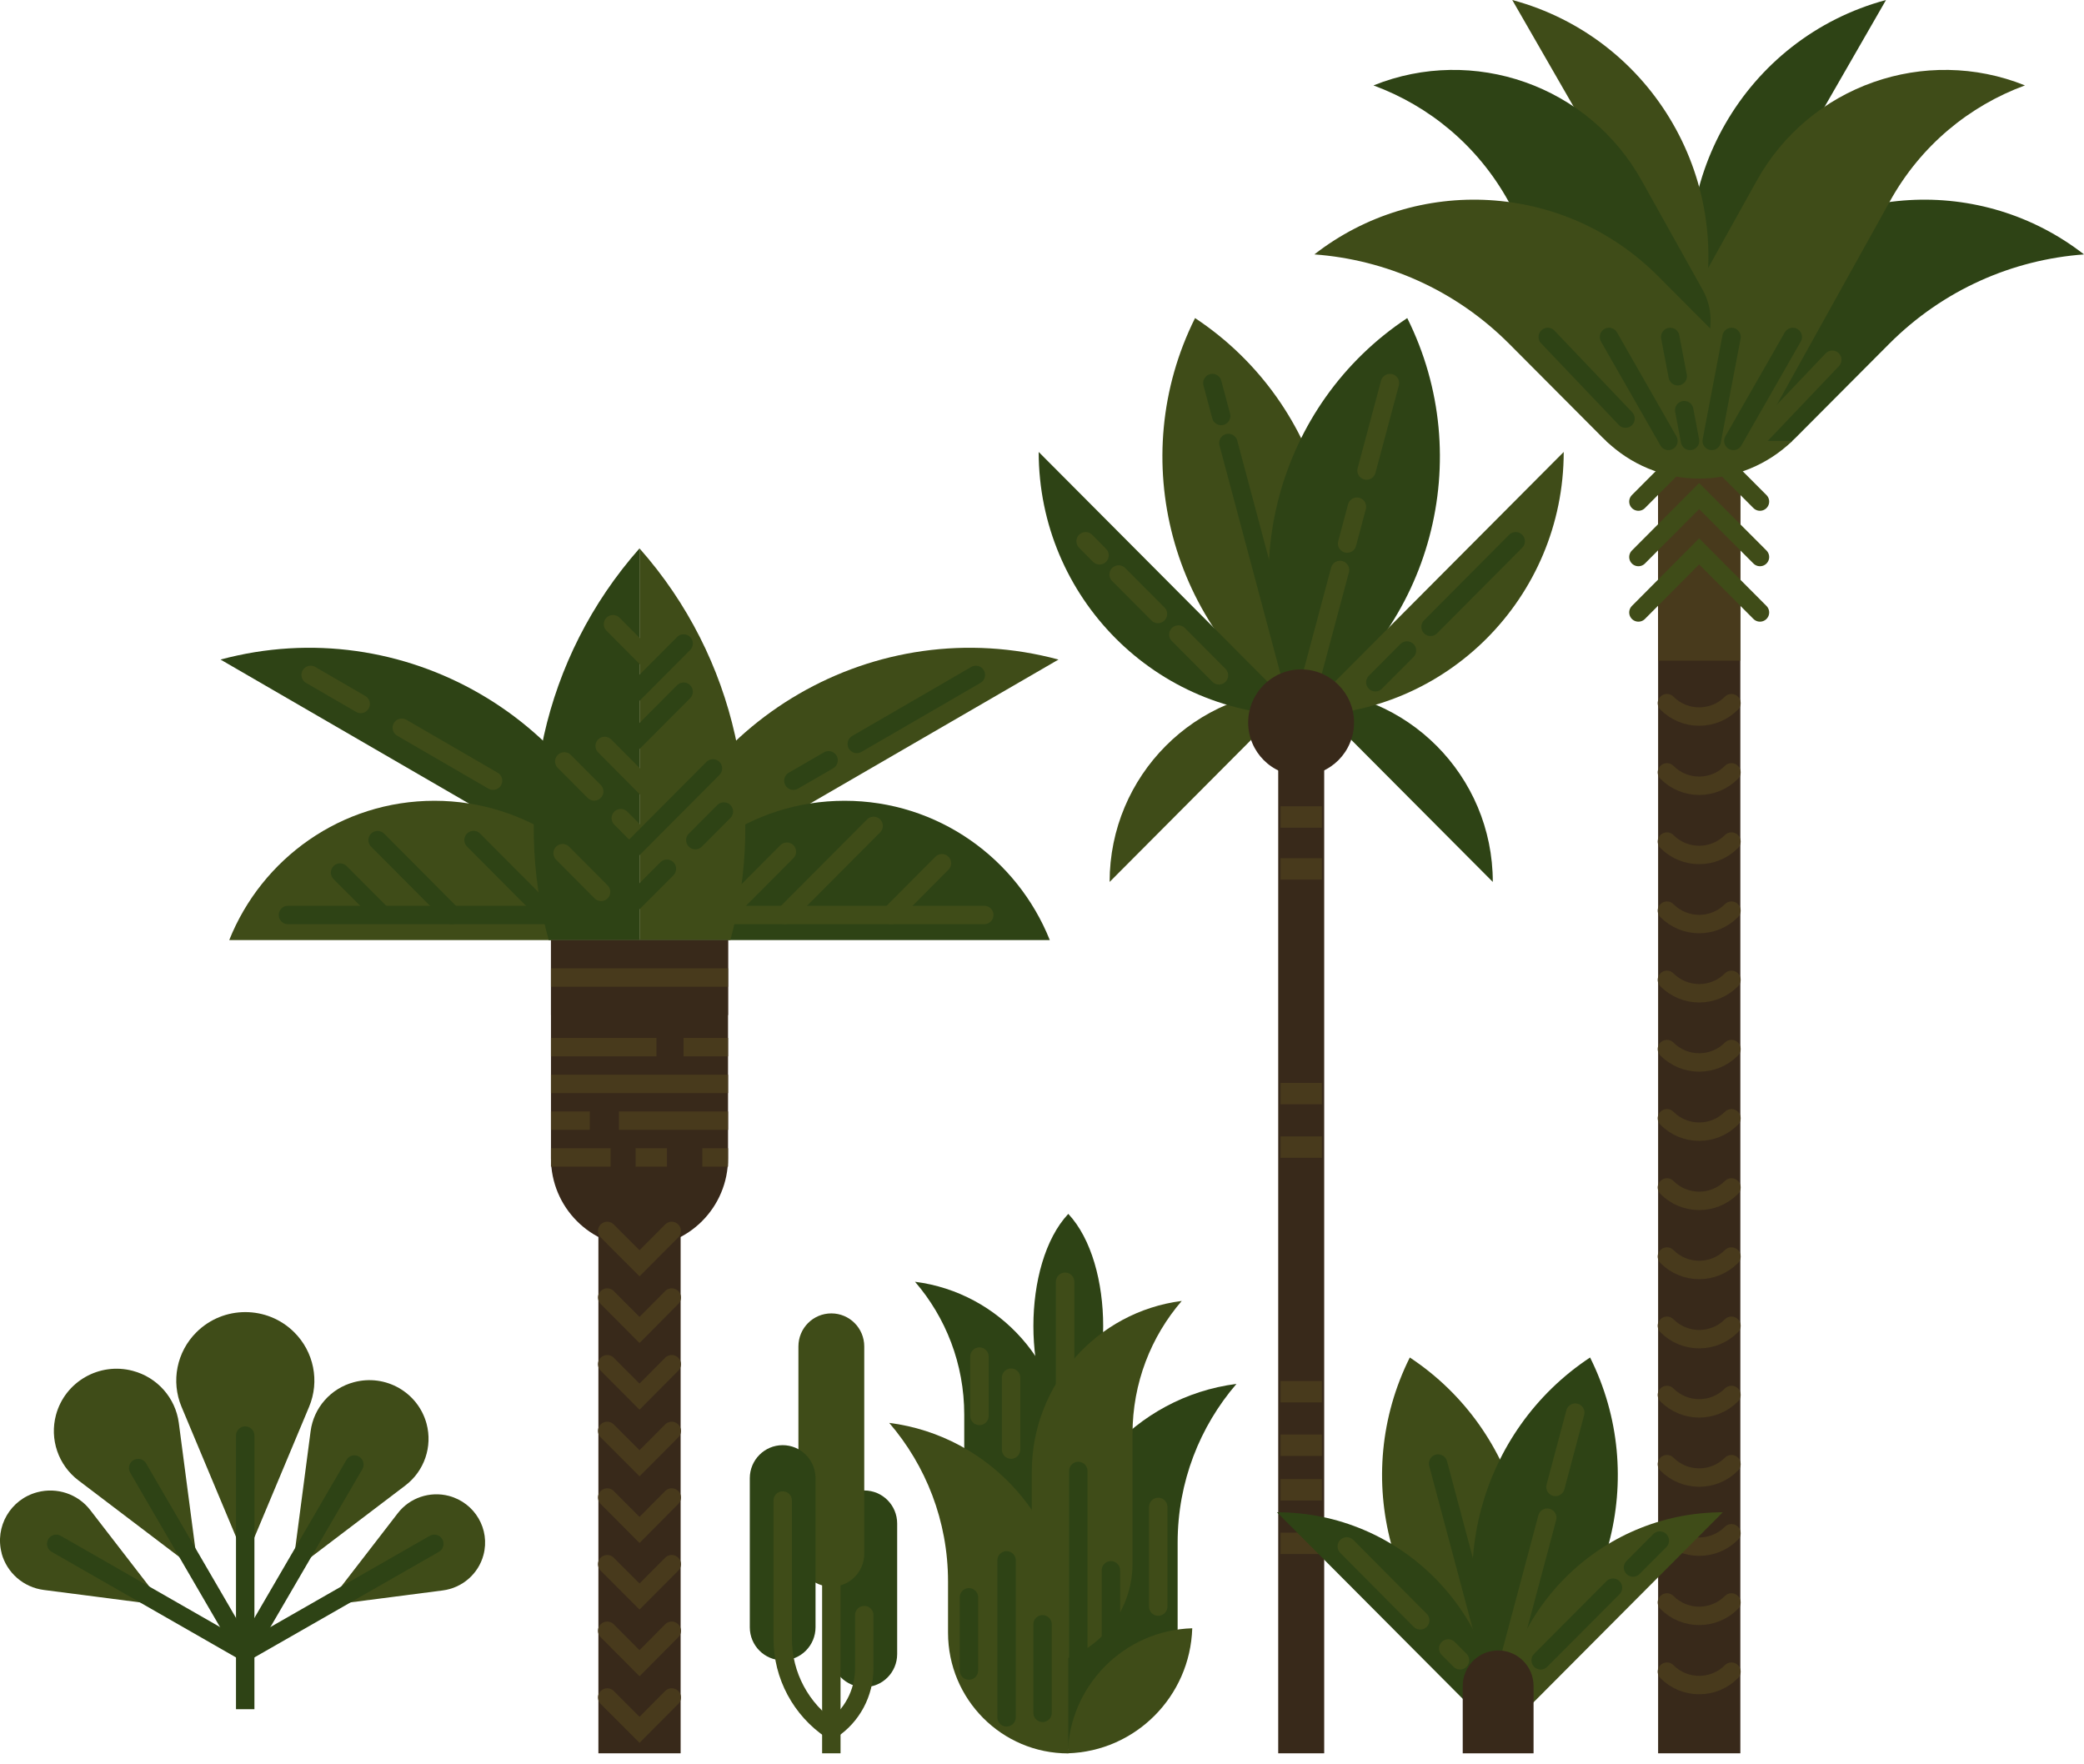 <svg width="189" height="160" viewBox="0 0 189 160" fill="none" xmlns="http://www.w3.org/2000/svg">
<path d="M96.884 130.419C101.103 125.92 101.103 114.58 96.884 110.081C92.665 114.58 92.665 125.92 96.884 130.419Z" fill="#2E4315"/>
<path d="M82.984 116.238C85.77 119.471 87.448 123.679 87.448 128.288V135.765C87.448 140.829 91.54 144.937 96.585 144.937V131.749C96.585 123.788 90.651 117.212 82.984 116.238Z" fill="#2E4315"/>
<path d="M112.136 125.5C108.815 129.362 106.801 134.39 106.801 139.891V147.697C106.801 153.745 101.92 158.645 95.895 158.645V144.017C95.895 134.508 102.981 126.666 112.136 125.5Z" fill="#2E4315"/>
<path d="M80.644 129.034C83.964 132.896 85.978 137.924 85.978 143.425V148.061C85.978 154.109 90.86 159.009 96.884 159.009V147.551C96.884 138.042 89.798 130.2 80.644 129.034Z" fill="#3F4C18"/>
<path d="M107.173 117.977C104.388 121.211 102.709 125.419 102.709 130.027V141.804C102.709 146.868 98.617 150.976 93.573 150.976V133.488C93.573 125.528 99.506 118.952 107.173 117.977Z" fill="#3F4C18"/>
<path d="M96.83 159C102.981 158.818 107.935 153.845 108.126 147.661C101.974 147.843 97.02 152.816 96.83 159Z" fill="#3F4C18"/>
<path d="M87.875 151.495V144.855" stroke="#2E4315" stroke-width="1.67" stroke-miterlimit="10" stroke-linecap="round"/>
<path d="M91.286 155.739V141.503" stroke="#2E4315" stroke-width="1.67" stroke-miterlimit="10" stroke-linecap="round"/>
<path d="M94.552 155.33V147.305" stroke="#2E4315" stroke-width="1.67" stroke-miterlimit="10" stroke-linecap="round"/>
<path d="M100.749 148.981V142.405" stroke="#2E4315" stroke-width="1.67" stroke-miterlimit="10" stroke-linecap="round"/>
<path d="M97.792 150.502V133.397" stroke="#2E4315" stroke-width="1.67" stroke-miterlimit="10" stroke-linecap="round"/>
<path d="M91.695 131.457V124.936" stroke="#3F4C18" stroke-width="1.67" stroke-miterlimit="10" stroke-linecap="round"/>
<path d="M88.827 128.406V123.023" stroke="#3F4C18" stroke-width="1.67" stroke-miterlimit="10" stroke-linecap="round"/>
<path d="M96.594 116.238V129.217" stroke="#3F4C18" stroke-width="1.67" stroke-miterlimit="10" stroke-linecap="round"/>
<path d="M105.041 145.693V136.658" stroke="#3F4C18" stroke-width="1.67" stroke-miterlimit="10" stroke-linecap="round"/>
<path d="M118.008 62.536C108.409 62.536 100.633 70.342 100.633 79.978L118.008 62.536Z" fill="#3F4C18"/>
<path d="M118.008 62.536C127.607 62.536 135.383 70.342 135.383 79.978L118.008 62.536Z" fill="#2E4315"/>
<path d="M117.999 64.886C124.341 52.18 120.203 36.669 108.381 28.845C102.039 41.551 106.177 57.062 117.999 64.886Z" fill="#3F4C18"/>
<path d="M111.403 40.176L117.999 64.886" stroke="#2E4315" stroke-width="1.67" stroke-miterlimit="10" stroke-linecap="round"/>
<path d="M109.951 34.738L110.749 37.725" stroke="#2E4315" stroke-width="1.67" stroke-miterlimit="10" stroke-linecap="round"/>
<path d="M118.008 64.886C111.666 52.18 115.803 36.669 127.625 28.845C133.967 41.551 129.83 57.062 118.008 64.886Z" fill="#2E4315"/>
<path d="M121.528 51.688L117.999 64.886" stroke="#3F4C18" stroke-width="1.67" stroke-miterlimit="10" stroke-linecap="round"/>
<path d="M123.062 45.95L122.172 49.293" stroke="#3F4C18" stroke-width="1.67" stroke-miterlimit="10" stroke-linecap="round"/>
<path d="M126.056 34.738L123.933 42.671" stroke="#3F4C18" stroke-width="1.67" stroke-miterlimit="10" stroke-linecap="round"/>
<path d="M118.008 64.886C131.155 64.886 141.815 54.184 141.815 40.986L118.008 64.886Z" fill="#3F4C18"/>
<path d="M118.008 64.886C104.861 64.886 94.2 54.184 94.2 40.986L118.008 64.886Z" fill="#2E4315"/>
<path d="M118.008 65.523V159" stroke="#38291A" stroke-width="4.17" stroke-miterlimit="10"/>
<path d="M127.598 58.993L124.731 61.871" stroke="#2E4315" stroke-width="1.67" stroke-miterlimit="10" stroke-linecap="round"/>
<path d="M137.46 49.084L129.739 56.844" stroke="#2E4315" stroke-width="1.67" stroke-miterlimit="10" stroke-linecap="round"/>
<path d="M106.866 57.545L110.55 61.243" stroke="#3F4C18" stroke-width="1.67" stroke-miterlimit="10" stroke-linecap="round"/>
<path d="M101.45 52.098L105.015 55.678" stroke="#3F4C18" stroke-width="1.67" stroke-miterlimit="10" stroke-linecap="round"/>
<path d="M98.455 49.084L99.717 50.359" stroke="#3F4C18" stroke-width="1.67" stroke-miterlimit="10" stroke-linecap="round"/>
<path d="M122.798 65.523C122.798 62.864 120.648 60.705 117.999 60.705C115.35 60.705 113.199 62.864 113.199 65.523C113.199 68.183 115.35 70.342 117.999 70.342C120.648 70.342 122.798 68.183 122.798 65.523Z" fill="#38291A"/>
<path d="M119.886 73.12H116.13V75.06H119.886V73.12Z" fill="#483A1C"/>
<path d="M119.886 77.829H116.13V79.769H119.886V77.829Z" fill="#483A1C"/>
<path d="M119.886 98.203H116.13V100.143H119.886V98.203Z" fill="#483A1C"/>
<path d="M119.886 103.058H116.13V104.998H119.886V103.058Z" fill="#483A1C"/>
<path d="M119.886 125.236H116.13V127.176H119.886V125.236Z" fill="#483A1C"/>
<path d="M119.886 130.091H116.13V132.031H119.886V130.091Z" fill="#483A1C"/>
<path d="M119.886 134.135H116.13V136.075H119.886V134.135Z" fill="#483A1C"/>
<path d="M119.886 138.99H116.13V140.93H119.886V138.99Z" fill="#483A1C"/>
<path d="M120.716 65.523L118.002 62.799L115.288 65.523L118.002 68.247L120.716 65.523Z" fill="#38291A"/>
<path d="M57.998 113.095C53.561 113.095 49.968 109.488 49.968 105.034V85.252H66.028V105.034C66.028 109.488 62.435 113.095 57.998 113.095Z" fill="#38291A"/>
<path d="M95.996 59.813C79.447 55.359 62.435 65.223 57.998 81.836L95.996 59.813Z" fill="#3F4C18"/>
<path d="M75.146 68.948L71.952 70.797" stroke="#2E4315" stroke-width="1.67" stroke-miterlimit="10" stroke-linecap="round"/>
<path d="M88.501 61.206L84.718 63.402L83.094 64.34L81.306 65.378L77.704 67.464" stroke="#2E4315" stroke-width="1.67" stroke-miterlimit="10" stroke-linecap="round"/>
<path d="M95.207 85.252C92.249 77.847 85.036 72.619 76.598 72.619C68.16 72.619 60.956 77.847 57.998 85.252H95.207Z" fill="#2E4315"/>
<path d="M20 59.813C36.549 55.359 53.561 65.223 57.998 81.836L20 59.813Z" fill="#2E4315"/>
<path d="M36.44 65.997L44.715 70.797" stroke="#3F4C18" stroke-width="1.67" stroke-miterlimit="10" stroke-linecap="round"/>
<path d="M28.175 61.206L32.711 63.839" stroke="#3F4C18" stroke-width="1.67" stroke-miterlimit="10" stroke-linecap="round"/>
<path d="M20.789 85.252C23.747 77.847 30.96 72.619 39.398 72.619C47.836 72.619 55.04 77.847 58.007 85.252H20.789Z" fill="#3F4C18"/>
<path d="M61.727 100.717H54.269V159H61.727V100.717Z" fill="#38291A"/>
<path d="M57.998 49.73V85.252H66.236C69.548 73.12 66.799 59.676 57.998 49.73Z" fill="#3F4C18"/>
<path d="M57.998 49.73C49.197 59.676 46.448 73.12 49.76 85.252H57.998V49.73Z" fill="#2E4315"/>
<path d="M56.301 74.195L57.689 75.588" stroke="#3F4C18" stroke-width="1.67" stroke-miterlimit="10" stroke-linecap="round"/>
<path d="M51.175 69.049L53.888 71.772" stroke="#3F4C18" stroke-width="1.67" stroke-miterlimit="10" stroke-linecap="round"/>
<path d="M51.021 77.373L54.514 80.88" stroke="#3F4C18" stroke-width="1.67" stroke-miterlimit="10" stroke-linecap="round"/>
<path d="M54.84 67.646L59.15 71.981" stroke="#3F4C18" stroke-width="1.67" stroke-miterlimit="10" stroke-linecap="round"/>
<path d="M55.593 56.607L59.15 60.177" stroke="#3F4C18" stroke-width="1.67" stroke-miterlimit="10" stroke-linecap="round"/>
<path d="M60.484 78.785L56.301 82.975" stroke="#2E4315" stroke-width="1.67" stroke-miterlimit="10" stroke-linecap="round"/>
<path d="M65.647 73.594L63.061 76.189" stroke="#2E4315" stroke-width="1.67" stroke-miterlimit="10" stroke-linecap="round"/>
<path d="M64.657 69.686L56.301 78.075" stroke="#2E4315" stroke-width="1.67" stroke-miterlimit="10" stroke-linecap="round"/>
<path d="M61.999 58.356L56.301 64.076" stroke="#2E4315" stroke-width="1.67" stroke-miterlimit="10" stroke-linecap="round"/>
<path d="M61.999 62.727L57.254 67.491" stroke="#2E4315" stroke-width="1.67" stroke-miterlimit="10" stroke-linecap="round"/>
<path d="M26.115 82.975H51.175" stroke="#2E4315" stroke-width="1.67" stroke-miterlimit="10" stroke-linecap="round"/>
<path d="M65.647 82.975H89.264" stroke="#3F4C18" stroke-width="1.67" stroke-miterlimit="10" stroke-linecap="round"/>
<path d="M71.181 82.975L79.229 74.896" stroke="#3F4C18" stroke-width="1.67" stroke-miterlimit="10" stroke-linecap="round"/>
<path d="M80.753 82.975L85.426 78.284" stroke="#3F4C18" stroke-width="1.67" stroke-miterlimit="10" stroke-linecap="round"/>
<path d="M65.647 82.975L71.362 77.237" stroke="#3F4C18" stroke-width="1.67" stroke-miterlimit="10" stroke-linecap="round"/>
<path d="M34.245 76.189L41.004 82.975" stroke="#2E4315" stroke-width="1.67" stroke-miterlimit="10" stroke-linecap="round"/>
<path d="M30.842 79.131L34.589 82.884" stroke="#2E4315" stroke-width="1.67" stroke-miterlimit="10" stroke-linecap="round"/>
<path d="M42.946 76.18L49.841 83.102" stroke="#2E4315" stroke-width="1.67" stroke-miterlimit="10" stroke-linecap="round"/>
<path d="M61.99 94.961H66.028" stroke="#483A1C" stroke-width="1.67" stroke-miterlimit="10"/>
<path d="M49.968 94.961H59.531" stroke="#483A1C" stroke-width="1.67" stroke-miterlimit="10"/>
<path d="M49.968 98.294H66.028" stroke="#483A1C" stroke-width="1.67" stroke-miterlimit="10"/>
<path d="M56.129 101.628H66.028" stroke="#483A1C" stroke-width="1.67" stroke-miterlimit="10"/>
<path d="M49.968 101.628H53.489" stroke="#483A1C" stroke-width="1.67" stroke-miterlimit="10"/>
<path d="M63.696 104.962H66.028" stroke="#483A1C" stroke-width="1.67" stroke-miterlimit="10"/>
<path d="M57.644 104.962H60.484" stroke="#483A1C" stroke-width="1.67" stroke-miterlimit="10"/>
<path d="M49.968 104.962H55.376" stroke="#483A1C" stroke-width="1.67" stroke-miterlimit="10"/>
<path d="M66.028 85.252H49.968V92.055H66.028V85.252Z" fill="#38291A"/>
<path d="M49.968 88.649H66.028" stroke="#483A1C" stroke-width="1.67" stroke-miterlimit="10"/>
<path d="M60.919 153.936L57.998 156.869L55.067 153.936" stroke="#483A1C" stroke-width="1.67" stroke-miterlimit="10" stroke-linecap="round"/>
<path d="M60.919 147.888L57.998 150.83L55.067 147.888" stroke="#483A1C" stroke-width="1.67" stroke-miterlimit="10" stroke-linecap="round"/>
<path d="M60.919 141.85L57.998 144.782L55.067 141.85" stroke="#483A1C" stroke-width="1.67" stroke-miterlimit="10" stroke-linecap="round"/>
<path d="M60.919 135.802L57.998 138.744L55.067 135.802" stroke="#483A1C" stroke-width="1.67" stroke-miterlimit="10" stroke-linecap="round"/>
<path d="M60.919 129.763L57.998 132.696L55.067 129.763" stroke="#483A1C" stroke-width="1.67" stroke-miterlimit="10" stroke-linecap="round"/>
<path d="M60.919 123.715L57.998 126.657L55.067 123.715" stroke="#483A1C" stroke-width="1.67" stroke-miterlimit="10" stroke-linecap="round"/>
<path d="M60.919 117.667L57.998 120.609L55.067 117.667" stroke="#483A1C" stroke-width="1.67" stroke-miterlimit="10" stroke-linecap="round"/>
<path d="M60.919 111.629L57.998 114.562L55.067 111.629" stroke="#483A1C" stroke-width="1.67" stroke-miterlimit="10" stroke-linecap="round"/>
<path d="M157.834 39.985H150.376V159H157.834V39.985Z" fill="#38291A"/>
<path d="M157.834 42.216H150.376V59.913H157.834V42.216Z" fill="#483A1C"/>
<path d="M157.027 151.595C155.412 153.216 152.79 153.216 151.175 151.595" stroke="#483A1C" stroke-width="1.67" stroke-miterlimit="10" stroke-linecap="round"/>
<path d="M157.027 145.32C155.412 146.941 152.79 146.941 151.175 145.32" stroke="#483A1C" stroke-width="1.67" stroke-miterlimit="10" stroke-linecap="round"/>
<path d="M157.027 139.044C155.412 140.665 152.79 140.665 151.175 139.044" stroke="#483A1C" stroke-width="1.67" stroke-miterlimit="10" stroke-linecap="round"/>
<path d="M157.027 132.778C155.412 134.399 152.79 134.399 151.175 132.778" stroke="#483A1C" stroke-width="1.67" stroke-miterlimit="10" stroke-linecap="round"/>
<path d="M157.027 126.502C155.412 128.124 152.79 128.124 151.175 126.502" stroke="#483A1C" stroke-width="1.67" stroke-miterlimit="10" stroke-linecap="round"/>
<path d="M157.027 120.227C155.412 121.848 152.79 121.848 151.175 120.227" stroke="#483A1C" stroke-width="1.67" stroke-miterlimit="10" stroke-linecap="round"/>
<path d="M157.027 113.951C155.412 115.573 152.79 115.573 151.175 113.951" stroke="#483A1C" stroke-width="1.67" stroke-miterlimit="10" stroke-linecap="round"/>
<path d="M157.027 107.685C155.412 109.306 152.79 109.306 151.175 107.685" stroke="#483A1C" stroke-width="1.67" stroke-miterlimit="10" stroke-linecap="round"/>
<path d="M157.027 101.41C155.412 103.031 152.79 103.031 151.175 101.41" stroke="#483A1C" stroke-width="1.67" stroke-miterlimit="10" stroke-linecap="round"/>
<path d="M157.027 95.134C155.412 96.755 152.79 96.755 151.175 95.134" stroke="#483A1C" stroke-width="1.67" stroke-miterlimit="10" stroke-linecap="round"/>
<path d="M157.027 88.859C155.412 90.48 152.79 90.48 151.175 88.859" stroke="#483A1C" stroke-width="1.67" stroke-miterlimit="10" stroke-linecap="round"/>
<path d="M157.027 82.583C155.412 84.204 152.79 84.204 151.175 82.583" stroke="#483A1C" stroke-width="1.67" stroke-miterlimit="10" stroke-linecap="round"/>
<path d="M157.027 76.317C155.412 77.938 152.79 77.938 151.175 76.317" stroke="#483A1C" stroke-width="1.67" stroke-miterlimit="10" stroke-linecap="round"/>
<path d="M157.027 70.041C155.412 71.662 152.79 71.662 151.175 70.041" stroke="#483A1C" stroke-width="1.67" stroke-miterlimit="10" stroke-linecap="round"/>
<path d="M157.027 63.766C155.412 65.387 152.79 65.387 151.175 63.766" stroke="#483A1C" stroke-width="1.67" stroke-miterlimit="10" stroke-linecap="round"/>
<path d="M171.045 0C158.243 3.443 150.648 16.65 154.078 29.492L171.045 0Z" fill="#2E4315"/>
<path d="M137.148 0C149.95 3.443 157.544 16.65 154.114 29.492L137.148 0Z" fill="#3F4C18"/>
<path d="M189 23.071C182.558 23.544 176.243 26.25 171.317 31.195L162.861 39.684C160.157 42.398 155.766 42.398 153.053 39.684C150.349 36.97 150.349 32.562 153.053 29.838L157.816 25.056C166.336 16.504 179.727 15.848 189 23.071Z" fill="#2E4315"/>
<path d="M183.629 7.751C178.611 9.6 174.211 13.179 171.407 18.234L159.476 39.702C157.943 42.48 154.45 43.482 151.683 41.934C148.915 40.394 147.917 36.888 149.46 34.11L159.295 16.431C164.131 7.696 174.628 4.117 183.638 7.742L183.629 7.751Z" fill="#3F4C18"/>
<path d="M145.658 39.985C147.854 42.098 150.821 43.4 154.105 43.4C157.39 43.4 160.357 42.098 162.552 39.985H145.658Z" fill="#3F4C18"/>
<path d="M124.573 7.751C129.59 9.6 133.99 13.179 136.794 18.234L144.397 31.869C145.93 34.647 149.424 35.649 152.191 34.101C154.958 32.561 155.956 29.055 154.414 26.277L148.915 16.431C144.08 7.696 133.582 4.117 124.573 7.742V7.751Z" fill="#2E4315"/>
<path d="M119.201 23.071C125.643 23.544 131.958 26.25 136.885 31.195L145.341 39.684C148.044 42.398 152.436 42.398 155.149 39.684C157.852 36.97 157.852 32.562 155.149 29.838L150.385 25.056C141.866 16.504 128.474 15.848 119.201 23.071Z" fill="#3F4C18"/>
<path d="M148.589 55.541L154.096 50.003L159.613 55.541" stroke="#3F4C18" stroke-width="1.67" stroke-miterlimit="10" stroke-linecap="round"/>
<path d="M148.589 50.514L154.096 44.985L159.613 50.514" stroke="#3F4C18" stroke-width="1.67" stroke-miterlimit="10" stroke-linecap="round"/>
<path d="M148.589 45.486L154.096 39.957L159.613 45.486" stroke="#3F4C18" stroke-width="1.67" stroke-miterlimit="10" stroke-linecap="round"/>
<path d="M147.418 37.962L140.369 30.558" stroke="#2E4315" stroke-width="1.67" stroke-miterlimit="10" stroke-linecap="round"/>
<path d="M151.311 39.984L145.921 30.558" stroke="#2E4315" stroke-width="1.67" stroke-miterlimit="10" stroke-linecap="round"/>
<path d="M152.155 34.119L151.474 30.558" stroke="#2E4315" stroke-width="1.67" stroke-miterlimit="10" stroke-linecap="round"/>
<path d="M153.271 39.985L152.744 37.197" stroke="#2E4315" stroke-width="1.67" stroke-miterlimit="10" stroke-linecap="round"/>
<path d="M155.239 39.984L157.036 30.558" stroke="#2E4315" stroke-width="1.67" stroke-miterlimit="10" stroke-linecap="round"/>
<path d="M157.199 39.984L162.589 30.558" stroke="#2E4315" stroke-width="1.67" stroke-miterlimit="10" stroke-linecap="round"/>
<path d="M159.168 39.985L166.172 32.625" stroke="#3F4C18" stroke-width="1.67" stroke-miterlimit="10" stroke-linecap="round"/>
<path d="M136.031 153.717C141.421 142.924 137.901 129.745 127.857 123.105C122.467 133.898 125.988 147.077 136.031 153.717Z" fill="#3F4C18"/>
<path d="M130.424 132.723L136.031 153.717" stroke="#2E4315" stroke-width="1.67" stroke-miterlimit="10" stroke-linecap="round"/>
<path d="M136.031 153.717C130.642 142.924 134.162 129.745 144.206 123.105C149.596 133.898 146.075 147.077 136.031 153.717Z" fill="#2E4315"/>
<path d="M140.323 137.632L139.57 140.465L139.026 142.505L136.031 153.717" stroke="#3F4C18" stroke-width="1.67" stroke-miterlimit="10" stroke-linecap="round"/>
<path d="M142.863 128.105L141.067 134.845" stroke="#3F4C18" stroke-width="1.67" stroke-miterlimit="10" stroke-linecap="round"/>
<path d="M156.246 137.141C145.077 137.141 136.022 146.23 136.022 157.443L156.246 137.141Z" fill="#3F4C18"/>
<path d="M115.808 137.141C126.977 137.141 136.031 146.23 136.031 157.443L115.808 137.141Z" fill="#2E4315"/>
<path d="M148.099 142.15L150.53 139.709" stroke="#2E4315" stroke-width="1.67" stroke-miterlimit="10" stroke-linecap="round"/>
<path d="M139.724 150.566L146.284 143.981" stroke="#2E4315" stroke-width="1.67" stroke-miterlimit="10" stroke-linecap="round"/>
<path d="M128.8 146.941L122.141 140.237" stroke="#3F4C18" stroke-width="1.67" stroke-miterlimit="10" stroke-linecap="round"/>
<path d="M132.411 150.566L131.341 149.491" stroke="#3F4C18" stroke-width="1.67" stroke-miterlimit="10" stroke-linecap="round"/>
<path d="M139.08 159H132.656V152.898C132.656 151.112 134.09 149.673 135.868 149.673C137.646 149.673 139.08 151.122 139.08 152.898V159Z" fill="#38291A"/>
<path d="M78.38 152.998C76.728 152.998 75.394 151.659 75.394 150.001V138.161C75.394 136.503 76.728 135.164 78.38 135.164C80.031 135.164 81.365 136.503 81.365 138.161V150.001C81.365 151.659 80.031 152.998 78.38 152.998Z" fill="#2E4315"/>
<path d="M75.395 143.89C73.743 143.89 72.409 142.551 72.409 140.893V122.103C72.409 120.445 73.743 119.106 75.395 119.106C77.046 119.106 78.38 120.445 78.38 122.103V140.893C78.38 142.551 77.046 143.89 75.395 143.89Z" fill="#3F4C18"/>
<path d="M73.961 134.053C73.961 132.398 72.627 131.056 70.981 131.056C69.334 131.056 68 132.398 68 134.053V147.569C68 149.224 69.334 150.566 70.981 150.566C72.627 150.566 73.961 149.224 73.961 147.569V134.053Z" fill="#2E4315"/>
<path d="M70.985 136.075V148.626C70.985 151.941 72.645 155.038 75.394 156.878" stroke="#3F4C18" stroke-width="1.67" stroke-miterlimit="10" stroke-linecap="round"/>
<path d="M78.38 146.467V151.294C78.38 153.535 77.264 155.63 75.394 156.868" stroke="#3F4C18" stroke-width="1.67" stroke-miterlimit="10" stroke-linecap="round"/>
<path d="M75.394 132.422V159" stroke="#3F4C18" stroke-width="1.67" stroke-miterlimit="10"/>
<path d="M22.239 141.367L16.464 127.58C15.492 125.262 16.024 122.59 17.82 120.809C20.268 118.382 24.228 118.382 26.675 120.809C28.472 122.59 29.004 125.262 28.032 127.58L22.257 141.367H22.239Z" fill="#3F4C18"/>
<path d="M22.238 147.22V155" stroke="#2E4315" stroke-width="1.67" stroke-miterlimit="10"/>
<path d="M22.238 130.188V149.447" stroke="#2E4315" stroke-width="1.67" stroke-miterlimit="10" stroke-linecap="round"/>
<path d="M17.985 142.503L7.114 134.251C5.28 132.86 4.483 130.515 5.079 128.307C5.894 125.298 9.011 123.508 12.045 124.317C14.273 124.908 15.914 126.771 16.216 129.034L17.985 142.494V142.503Z" fill="#3F4C18"/>
<path d="M12.531 133.133L22.239 149.82" stroke="#2E4315" stroke-width="1.67" stroke-miterlimit="10" stroke-linecap="round"/>
<path d="M14.859 145.593L3.969 144.185C2.135 143.948 0.632 142.64 0.146 140.867H0.155C-0.495 138.45 0.944 135.969 3.382 135.323C5.17 134.851 7.067 135.487 8.185 136.941L14.859 145.584V145.593Z" fill="#3F4C18"/>
<path d="M5.097 140.004L22.238 149.82" stroke="#2E4315" stroke-width="1.67" stroke-miterlimit="10" stroke-linecap="round"/>
<path d="M29.617 145.593L40.15 144.23C41.919 144.003 43.386 142.73 43.844 141.022C44.476 138.686 43.074 136.287 40.718 135.659C38.995 135.205 37.152 135.823 36.071 137.232L29.617 145.593Z" fill="#3F4C18"/>
<path d="M22.238 149.82L39.389 140.004" stroke="#2E4315" stroke-width="1.67" stroke-miterlimit="10" stroke-linecap="round"/>
<path d="M26.501 142.503L36.758 134.714C38.482 133.406 39.243 131.188 38.684 129.107C37.913 126.262 34.971 124.58 32.102 125.344C30.003 125.898 28.444 127.662 28.169 129.797L26.501 142.503Z" fill="#3F4C18"/>
<path d="M22.238 149.82L32.138 132.815" stroke="#2E4315" stroke-width="1.67" stroke-miterlimit="10" stroke-linecap="round"/>
</svg>
